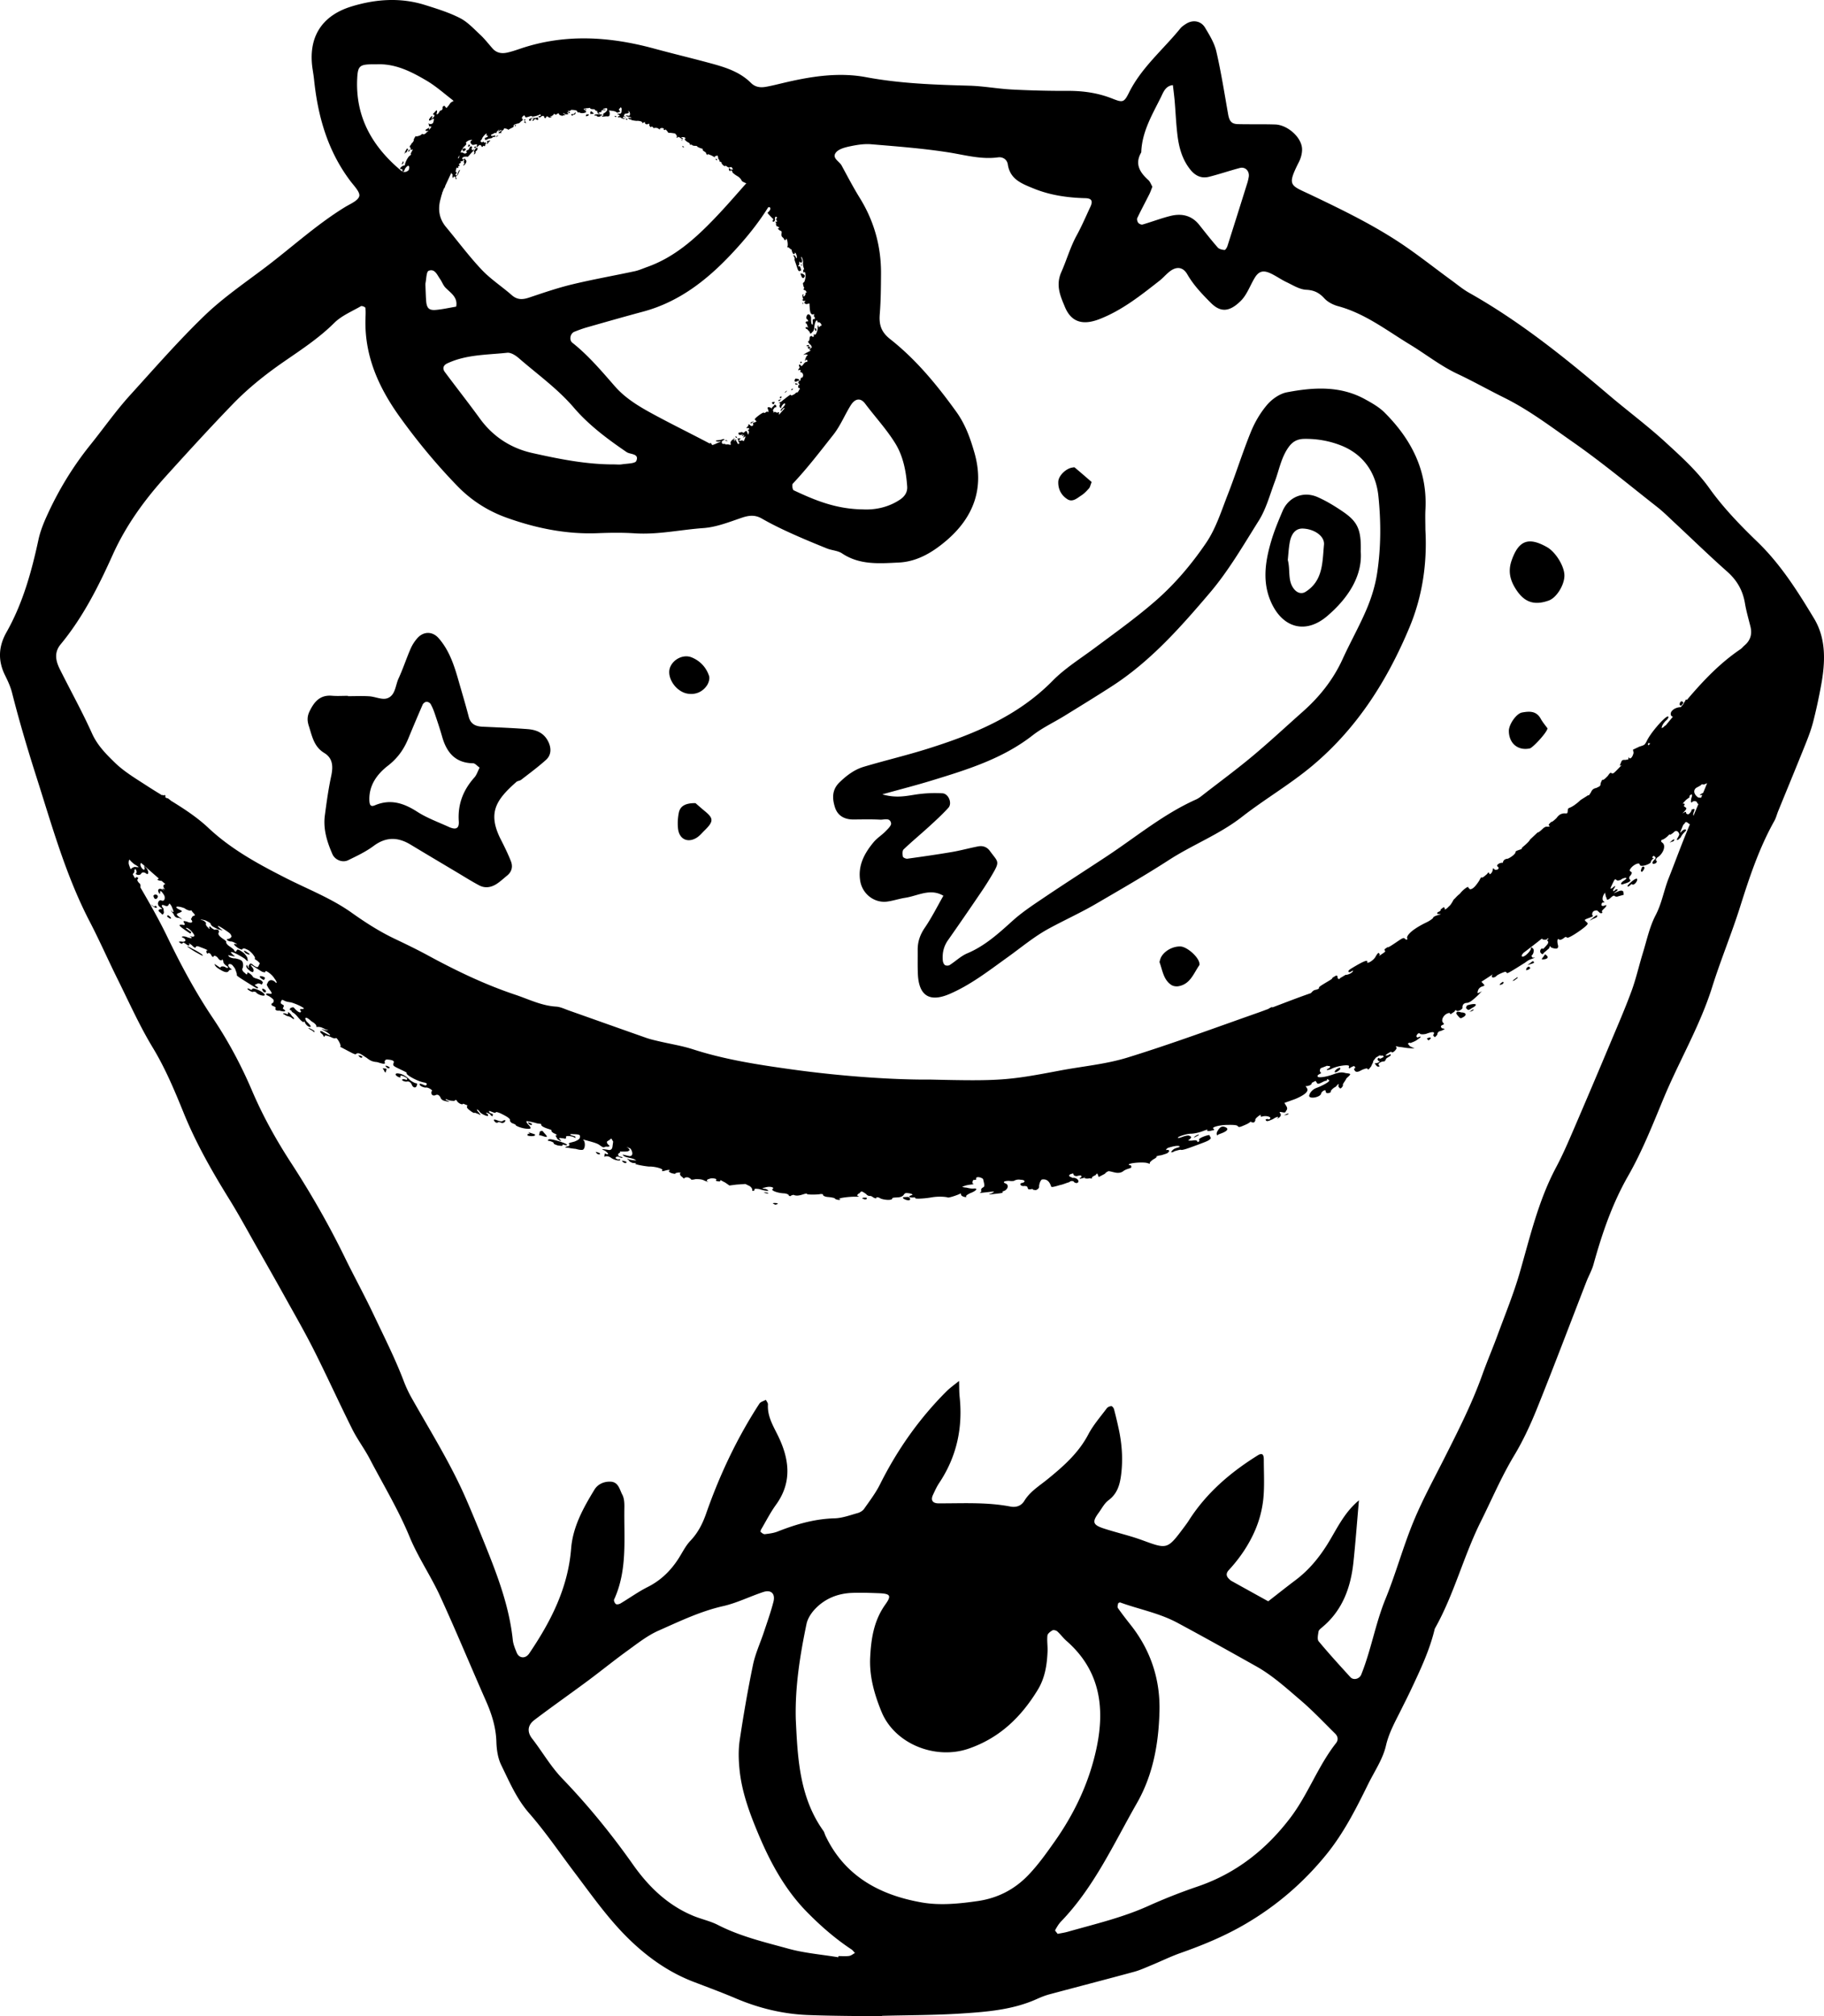 <svg xmlns="http://www.w3.org/2000/svg" xml:space="preserve" viewBox="0 0 372.259 411.494"><path d="M174.193 167.24c1.816-.01 3.635-.064 5.445.038.782.044 1.995-.493 2.222.72.089.477-.672 1.187-1.157 1.681-.757.771-1.715 1.36-2.399 2.182-1.902 2.287-3.267 4.815-2.737 7.948.446 2.635 2.873 4.516 5.468 4.188 1.251-.158 2.466-.586 3.715-.777 2.578-.395 5.1-2.014 7.785-.415-1.245 2.177-2.366 4.438-3.776 6.502-.976 1.428-1.484 2.871-1.468 4.556.016 1.634-.033 3.271.037 4.902.19 4.406 2.346 5.852 6.455 4.089 4.35-1.867 8.08-4.793 11.904-7.534 2.781-1.994 5.372-4.193 8.44-5.855 3.17-1.718 6.46-3.209 9.572-5.024 4.996-2.915 10.017-5.799 14.873-8.937 4.849-3.132 10.288-5.205 14.893-8.794 4.7-3.663 9.875-6.655 14.472-10.526 9.108-7.669 15.203-17.354 19.717-28.141 2.693-6.435 3.638-13.247 3.252-19.971 0-1.525-.059-2.799.01-4.066.433-7.962-2.882-14.366-8.342-19.814-1.125-1.123-2.594-1.952-4.008-2.727-5.083-2.788-10.531-2.432-15.925-1.404-1.476.281-3.039 1.387-4.041 2.559-1.381 1.617-2.511 3.558-3.316 5.536-1.706 4.191-3.048 8.529-4.698 12.745-1.316 3.363-2.424 6.936-4.42 9.876-2.938 4.325-6.336 8.364-10.342 11.856-3.968 3.457-8.232 6.499-12.439 9.632-2.907 2.165-6.052 4.119-8.57 6.679-7.124 7.241-16.1 10.904-25.483 13.856-4.304 1.354-8.707 2.391-13.033 3.679-1.936.576-3.532 1.786-4.99 3.209-1.546 1.51-1.462 3.285-.906 5.053.547 1.749 1.961 2.509 3.79 2.499m15.924-7.943c7.253-2.222 14.496-4.44 20.632-9.231 1.986-1.55 4.332-2.636 6.492-3.969 3.233-1.994 6.474-3.979 9.666-6.038 7.863-5.074 13.974-11.984 19.971-19.032 3.881-4.562 6.855-9.728 10.016-14.755 1.516-2.411 2.274-5.309 3.291-8.018.887-2.361 1.288-4.897 2.819-7.02.821-1.137 1.785-1.649 3.184-1.669 2.575-.038 5.07.396 7.436 1.319 4.685 1.828 7.201 5.631 7.693 10.351.542 5.201.536 10.507-.255 15.713-.376 2.476-1.131 4.954-2.105 7.266-1.473 3.497-3.361 6.817-4.937 10.274-1.915 4.202-4.702 7.703-8.13 10.742-3.389 3.004-6.703 6.098-10.174 9.004-3.191 2.671-6.545 5.147-9.836 7.698-.573.444-1.142.94-1.794 1.231-6.664 2.982-12.245 7.655-18.271 11.632-4.224 2.788-8.489 5.516-12.686 8.345-2.241 1.51-4.526 3.011-6.521 4.815-2.831 2.56-5.609 5.089-9.2 6.602-1.303.549-2.381 1.62-3.599 2.393-.239.151-.743.15-.964-.007-.245-.174-.4-.6-.428-.93-.13-1.487.162-2.862 1.048-4.124a721 721 0 0 0 6.78-9.839 61 61 0 0 0 2.579-4.124c1.251-2.209.758-2.123-.803-4.271-.593-.817-1.443-1.106-2.389-.925-1.782.341-3.536.835-5.323 1.14-3.032.517-6.078.953-9.125 1.373-.295.041-.874-.224-.914-.428-.094-.474-.135-1.201.145-1.468 1.701-1.625 3.52-3.127 5.257-4.716 1.335-1.221 2.674-2.449 3.887-3.786.823-.907.035-2.883-1.224-2.95a26.5 26.5 0 0 0-5.374.242c-2.077.318-4.11.786-6.887-.028 3.79-1.057 6.939-1.861 10.043-2.812m-53.37-23.075c.636-1.693 2.729-2.744 4.388-2.074 1.741.703 2.984 2.027 3.574 3.79.186.555-.084 1.438-.445 1.966-.868 1.273-2.19 1.8-3.454 1.703-2.637-.068-4.866-3.245-4.063-5.385m7.058 33.24c-.508.495-.968 1.07-1.552 1.451-1.855 1.209-3.654.372-3.879-1.845a11 11 0 0 1 .162-3.195c.27-1.355 1.321-1.994 3.407-1.97.425.365 1.171 1.027 1.939 1.662 1.735 1.432 1.809 2.057-.077 3.897m-77.646-15.81c1.818 1.103 1.843 2.817 1.429 4.75-.566 2.647-.94 5.341-1.291 8.028-.363 2.782.451 5.383 1.549 7.89.514 1.174 2.045 1.794 3.199 1.233 1.785-.869 3.619-1.73 5.198-2.909 2.536-1.893 4.963-1.84 7.55-.276 3.095 1.87 6.206 3.714 9.312 5.565 1.55.924 3.079 1.889 4.668 2.74 1.222.654 2.487.436 3.612-.3.75-.491 1.411-1.118 2.111-1.685.969-.785 1.206-1.838.779-2.923-.596-1.513-1.319-2.98-2.058-4.431-2.799-5.498-.914-8.144 3.162-11.755.257-.227.709-.226.986-.441 1.709-1.327 3.457-2.615 5.064-4.058 1.162-1.044 1.135-2.556.338-3.975-.907-1.615-2.405-2.178-4.069-2.307-3.07-.237-6.15-.349-9.227-.496-1.385-.067-2.415-.507-2.806-2.022-.63-2.441-1.364-4.855-2.055-7.281-.895-3.142-1.886-6.251-4.093-8.765-1.233-1.404-3.033-1.42-4.289-.053a8.2 8.2 0 0 0-1.44 2.238c-.864 1.988-1.534 4.062-2.442 6.028-.663 1.434-.634 3.498-2.337 4.066-1.052.351-2.419-.34-3.653-.417-1.443-.09-2.896-.021-4.345-.021v-.073c-1.087 0-2.181.076-3.261-.015-2.398-.202-3.583 1.167-4.543 3.112-.531 1.076-.536 1.957-.175 3.07.668 2.062 1.018 4.203 3.127 5.483m12.997 2.628c1.986-1.54 3.249-3.326 4.162-5.532a363 363 0 0 1 2.944-6.95c.117-.267.496-.556.774-.578.277-.022.706.208.846.453.355.622.627 1.302.858 1.983.523 1.543 1.045 3.089 1.488 4.656.913 3.225 2.665 5.4 6.328 5.456.409.006.81.526 1.33.887-.401.776-.612 1.502-1.067 2.011-2.287 2.559-3.422 5.464-3.188 8.942.101 1.497-.589 1.811-2.076 1.131-2.144-.98-4.404-1.792-6.369-3.056-2.768-1.781-5.475-2.692-8.683-1.333-.893.378-1.104-.102-1.123-1.171-.051-3.044 1.681-5.275 3.776-6.899m228.787-7.135c-.001-1.276 1.496-3.516 2.69-3.737 1.435-.265 2.901-.375 3.799 1.248.425.768 1.012 1.447 1.4 1.991-.134.89-3.029 3.966-3.615 4.091-2.425.515-4.272-1.038-4.274-3.593m1.611-28.631c-1.265-1.861-1.861-3.762-1.068-6.07 1.414-4.118 3.405-4.953 7.233-2.79 1.757.993 3.529 3.85 3.562 5.743.034 1.949-1.599 4.586-3.193 5.158-2.868 1.029-4.872.406-6.534-2.041m-38.665 5.196c4.195-3.586 7.186-8.104 6.827-13.149.118-4.486-.629-6.091-3.659-8.157-1.63-1.111-3.341-2.157-5.14-2.952-2.908-1.285-5.936-.03-7.157 2.84-.84 1.975-1.675 3.968-2.286 6.021-1.305 4.384-1.969 8.836.211 13.146 2.384 4.715 6.874 5.953 11.204 2.251m-7.674-14.971c.351-1.963 1.3-2.916 2.681-2.87 2.286.077 4.487 1.514 4.316 3.304-.334 3.503-.146 7.334-3.769 9.609-.789.495-1.689.236-2.317-.537-1.402-1.724-.734-3.844-1.301-5.965.109-1.031.169-2.301.39-3.541m-18.435 85.804c0 .092.071.315-.011.433-1.171 1.684-1.848 3.887-4.269 4.294-.462.078-1.069-.011-1.449-.264-1.612-1.075-1.782-2.955-2.383-4.586-.053-.143.046-.346.088-.518.372-1.514 2.337-2.807 4.169-2.746 1.288.042 3.629 2.057 3.855 3.387m125.444-70.333c-3.353-5.56-6.82-11.065-11.582-15.658-3.506-3.382-6.947-6.947-9.766-10.894-2.57-3.598-5.764-6.461-8.929-9.371-3.725-3.425-7.814-6.451-11.673-9.734-8.974-7.635-18.139-14.997-28.451-20.804-1.258-.708-2.382-1.656-3.555-2.51-3.795-2.761-7.463-5.718-11.404-8.25-5.488-3.527-11.36-6.377-17.256-9.187-4.298-2.048-5.013-1.787-2.505-6.756.459-.911.762-2.115.59-3.087-.405-2.287-3.123-4.475-5.416-4.552-2.541-.085-5.088-.011-7.63-.073-1.319-.032-1.752-.617-2.002-2.037-.753-4.278-1.427-8.576-2.404-12.804-.395-1.709-1.384-3.321-2.306-4.856-.831-1.383-2.46-1.639-3.801-.814-.456.281-.928.598-1.26 1.007-3.523 4.333-7.912 7.951-10.466 13.095-1.02 2.053-1.298 2.024-3.445 1.179-2.926-1.152-5.927-1.57-9.056-1.557a204 204 0 0 1-11.425-.281c-2.893-.15-5.769-.699-8.66-.778-7.062-.194-14.091-.433-21.081-1.739-5.416-1.013-10.854-.212-16.2 1.019-1.414.326-2.819.702-4.246.953-1.091.191-2.151.08-3.022-.79-2.418-2.415-5.584-3.3-8.746-4.15-3.673-.987-7.372-1.874-11.042-2.871-9.117-2.478-18.221-3.062-27.328.035-.858.292-1.722.585-2.605.783-1.113.25-2.172.114-2.993-.802-.842-.94-1.611-1.957-2.53-2.813-1.317-1.226-2.593-2.628-4.157-3.427-2.237-1.142-4.689-1.898-7.101-2.657-5.016-1.579-10.063-1.225-15.005.283-6.225 1.9-8.947 6.428-7.962 12.836.11.716.225 1.432.3 2.152.779 7.499 2.792 14.547 7.422 20.669.74.979 2.014 2.264 1.796 3.071-.253.938-1.842 1.566-2.914 2.225-5.869 3.608-10.927 8.284-16.401 12.412-4.174 3.148-8.533 6.136-12.277 9.748-5.317 5.13-10.19 10.726-15.165 16.203-2.91 3.203-5.395 6.764-8.104 10.131-3.666 4.556-6.634 9.471-9.01 14.772-.664 1.48-1.262 3.029-1.602 4.608-1.414 6.562-3.196 12.992-6.52 18.878-1.657 2.935-1.781 5.816-.285 8.827.563 1.133 1.105 2.31 1.414 3.529 1.465 5.779 3.154 11.474 4.97 17.164 3.197 10.019 5.995 20.135 10.877 29.527 2.005 3.858 3.755 7.848 5.689 11.744 2.334 4.702 4.481 9.525 7.193 14.002 2.561 4.229 4.453 8.763 6.277 13.258 2.538 6.258 5.83 12.016 9.356 17.707 1.996 3.222 3.796 6.567 5.671 9.865 1.877 3.302 3.756 6.603 5.599 9.924 2.021 3.642 4.106 7.254 5.978 10.972 2.687 5.335 5.153 10.78 7.823 16.124 1.046 2.095 2.486 3.991 3.572 6.068 2.76 5.279 5.848 10.374 8.136 15.92 1.717 4.161 4.32 7.949 6.205 12.052 3.247 7.068 6.217 14.264 9.358 21.382 1.184 2.684 2.055 5.392 2.143 8.374.047 1.601.298 3.336.989 4.751 1.661 3.4 3.121 6.881 5.707 9.838 3.325 3.801 6.177 8.017 9.23 12.055 3.713 4.911 7.229 9.968 11.759 14.225 3.716 3.492 7.809 6.302 12.575 8.128 2.862 1.096 5.741 2.158 8.56 3.357 4.733 2.012 9.652 3.216 14.778 3.412 5.035.192 10.077.191 15.117.275l-.003-.114c5.411-.142 10.832-.122 16.229-.473 5.216-.338 10.465-.754 15.35-2.95.826-.371 1.676-.717 2.547-.951 5.757-1.546 11.529-3.036 17.281-4.599 1.216-.33 2.379-.865 3.549-1.348 2.009-.829 3.967-1.797 6.013-2.517 4.594-1.619 9.048-3.468 13.277-5.952 6.328-3.716 11.74-8.381 16.371-14.058 3.585-4.395 6.102-9.381 8.577-14.411 1.279-2.6 3.005-5.106 3.642-7.86.636-2.747 1.958-5.027 3.149-7.443.635-1.288 1.294-2.565 1.905-3.864 1.921-4.081 3.871-8.152 4.916-12.576 3.922-6.932 5.832-14.722 9.381-21.846 2.251-4.519 4.213-9.163 6.834-13.519 1.856-3.083 3.376-6.404 4.722-9.75 3.431-8.531 6.677-17.136 10.007-25.707.458-1.178 1.107-2.297 1.443-3.505 1.738-6.262 3.798-12.345 7.061-18.055 2.856-4.998 4.991-10.393 7.201-15.73 3.179-7.678 7.465-14.864 9.971-22.856 1.73-5.517 3.966-10.875 5.705-16.39 1.895-6.01 3.875-11.959 6.971-17.482.352-.627.522-1.353.797-2.026 1.839-4.511 3.703-9.013 5.516-13.535.607-1.514 1.197-3.05 1.603-4.625.63-2.443 1.158-4.917 1.616-7.4.872-4.716 1.117-9.527-1.427-13.745m-24.455 39.303q.263-.65-.423-.31l-.141-.104c.141.104-.034.536-.351.866s-.457.225-.738.017c.035-.537-.281-.208-.737.016l.316-.328c.631-.657.49-.76.35-.864l-.422-.312c.315-.327.174-.431.033-.535-.455.223-.141-.104.488-.758.769-.55.77-.551.628-.654 0 0 .172-.43.314-.327.314-.327.283.206.11.636-.205.964-.065 1.068.251.74.457-.225.74-.019.881.084.045.262.151.372.312.38l-1.02 2.412c-.132-.23 0-.59.149-.959m-9.285-13.91.141.102c.06.044.151-.002.253-.082l-.43.484c-.152-.134-.183-.253.036-.504m11.116 10.192q-.007.002-.015.006c-.873.477-.879.481-.176.445l-.233.549c-.227 0-.55-.012-.642-.079-.71-.515-1.093-1.345-.363-1.93l.879-.479c.298-.341.44-.24.44-.24.142.102.548-.031.918-.257q-.389.998-.808 1.985M232.111 44.487c.778-1.631 1.639-3.223 2.45-4.839.24-.478.406-.992.628-1.544-.276-.468-.455-1.019-.827-1.356-1.742-1.582-2.825-3.291-1.445-5.653.13-4.135 2.187-7.609 3.96-11.149.51-1.019.94-2.433 2.498-2.573.121 1.07.267 2.138.359 3.211.199 2.341.29 4.695.575 7.026.31 2.529.974 4.951 2.629 7.014 1.016 1.266 2.262 1.846 3.811 1.456 2.103-.53 4.162-1.234 6.259-1.791 1.187-.315 2.085.677 1.83 1.92-.072.353-.14.71-.248 1.053a2337 2337 0 0 1-4.079 12.938c-.102.318-.411.827-.591.814-.484-.036-1.103-.174-1.397-.509-1.311-1.494-2.536-3.065-3.775-4.621-1.548-1.943-3.605-2.376-5.87-1.815-1.925.477-3.788 1.2-5.696 1.754-.25.072-.707-.137-.882-.361-.186-.24-.308-.726-.189-.975m-97.836 40.555c-3.179-1.699-6.381-3.455-8.782-6.203-2.735-3.129-5.404-6.297-8.68-8.894-.711-.563-.433-1.904.407-2.238.839-.334 1.69-.652 2.558-.9 3.821-1.088 7.641-2.181 11.477-3.212 7.229-1.943 12.875-6.317 17.896-11.631 2.827-2.993 5.448-6.158 7.636-9.667.214-.043.31-.014.31-.014.247.29.108.654-.407 1.089-.074.063.029.215.418.611.105.152.391.397.497.55.182.093.182.093.211.306-.154.119-.125.33-.125.33.211.303.647-.257.433-.567.077-.059.047-.274.123-.334.153-.12.261.036.369.192l-.154.119c-.077.059-.047.273-.047.273.107.155.215.309.137.367s-.155.116-.262-.038l-.078.058s.112.15.2.314c.079-.058.094.161 0 0-.078.058-.064.276.029.436l.014.217c.079-.057.158-.114.426.152.254.049.254.05.014.217l-.16.111.442.371a.54.54 0 0 1 .351.214c.014.215-.053.482-.041.694.019.209.096.377.259.492.164.115.246.283.327.451.082.167.165.117.332.017.001-.219.084-.27.167-.101.166.34.245 1.163.158 1.423-.087.262-.087.261-.002.214s.253.073.421.195c.255.289.326.251.326.251-.07-.176.086-.046.139.351.21.526.21.526.454.614.087-.044.174-.087.103-.264.087-.044.087-.044.245.089.142.355.285.712.181.973-.088.042-.088.042-.159-.135s-.142-.354-.387-.443c-.157-.132-.174.086-.017.219.07.175.212.527.124.568-.029.221.149.556.382 1.275.284.902.342 1.082.579 1.19l.361-.146c.032-.219-.199-.953-.378-.875-.09.039-.179.077-.236-.105l.09-.039c.089-.039.179-.077.154-.483.029-.222.036-.437.111-.26.166.136.3.287.425.02.091-.041.105-.26-.04-.622-.073-.181-.145-.361-.057-.403.081-.04.394.68.335 1.132-.031.226-.004.636.113 1.007s.176.557.027.408c-.09.037-.122.258-.063.442-.032.22.059.184.149.149.212-.294.358.489.263 1.143-.083.442-.188.884-.369.946-.184.064-.141.25-.052.622.044.186.089.372.226.529l-.093.029c-.141.245-.141.244.089.373.186-.058.369.289.369.289.138.16.09.375.045.188l-.186.055c.094.375-.292.88-.425.719-.092.026-.044-.185-.044-.185.093-.027.093-.027.048-.212l-.093.027c-.194.056-.125.233-.069.61.154.35.091.563-.034.401-.03-.187-.094.025.03.188 0 0 .125.163.313.114.283-.074.283-.074.125.164-.158.237-.158.236.061.378.125.165.409.096.504.072l.378-.094.062.983c.076.978.301 1.328.677 1.252l.287-.059c-.174.237-.138.63.053.593l.036.395-.287.054c-.096.018-.192.036-.156.428.018.196.036.392-.06.409.21.163.21.164.018.196-.174.227-.324-.341-.299-1.138a.84.84 0 0 0-.47-.896c-.4-.111-.698.919-.296 1.039.209.157.245.543-.061.402-.192.034-.192.034-.27.242.018.191.018.191.114.175 0 0 .209.159.245.544.228.354.228.355-.078.207-.288.045-.384.06-.27.236 0 0 .114.177.21.162s.324.341.535.508c.227.556.213.561.595.114.27-.236.347-.447.407-.855.023-.8.335-1.662.545-1.499.096-.018.114.182.132.381l.192-.034c.288-.052.726.488.553.723-.192.031-.288.047-.365.263-.096.015-.192.03-.21-.17s-.018-.2-.114-.184c0 0-.078.215-.059.414.078.599-.372 1.663-.581 1.488-.198-.173-.291.038-.194.025.004.198.009.396-.088.408l-.194.024c-.004-.197-.101-.185-.295-.161s-.286.231-.282.427-.083.597-.18.607c-.194.021-.194.02.009.39.198.175.3.362.397.353l.203.375.011.218-.001-.013s-.097.001-.188.091l-.193-.009c-.005-.089-.011-.177.086-.178l.097-.001c-.005-.094-.102-.09-.296-.085-.094.045-.144.023-.146-.017a.56.56 0 0 1 .137-.354l-.194.018c-.194.018-.387.036-.382.229l.194-.017c.097-.031.147.134.151.156.003.05-.041.11-.135.145l.102.081c.097.007.102.065.107.124-.008.056.086.072.086.072.095.015.102.016.107-.047l.092-.055c.09.007.116.081.092.147-.017.067-.017.067-.114.05-.192-.038-.047.187.137.246.181.068.201.011-.126.087-.253.16-.602.3-.855.461l-.507.321.539-.099.381.082c-.063.201-.063.201-.158.181 0 0-.221.382-.284.584-.188.604-.093.625.128.243l.191.041c.128.243.065.444-.126.403-.095-.021-.349.14-.506.321-.379.563-.632.724-.697.28l-.286-.062c-.063.201-.03.424.065.444.032.222.032.222-.126.403-.221.382-.221.382.128.243.191.041.286.062.223.263-.158.181-.063.201.128.243.381.082.574.769.162 1.11l-.191-.041-.125.403c.032.222.032.222-.063.201-.286-.062-.474.543-.284.584a.6.6 0 0 1 .115.186c.028.039.046.056.046.079.002.041-.055.064-.155.066-.11.04-.123.094-.114.432l.003.013c-.017.151-.069.207-.017.152.189-.056.195-.062.308.104.043.064.053.11.049.147l-.057.079a.3.3 0 0 1-.089.016c-.095.003-.115.011 0 .107-.117.16-.23.323-.35.482-.106-.06-.305-.012-.437.193-.152.147-.754.46-.828.397l-.148-.127c-.074-.064-.905.607-1.585 1.131-.152.147-.303.294-.528.377-.451.167-.451.167-.151.147.148.127.221.191.07.338-.078.211-.082.485.066.612.221.191.221.191.225-.083.155-.421.61-.862.758-.734q.222.191-.688 1.072c-.151.147-.229.357-.155.421-.151.147.074.064.303-.294.347-.336.428-.411.444-.186q-.53.611-1.072 1.216c-.085-.033-.104-.102-.056-.232q.117-.316-.221-.191c-.151.147-.299.02-.373-.044s-.373-.044-.373-.044c-.152.147-.152.147-.225.083.151-.147.151-.147.078-.21-.074-.064-.148-.127-.07-.338.229-.357.381-.504.381-.504.221.191.377-.23.155-.421-.148-.127-.221-.191-.299.02l-.454.441s-.078.21-.004.274l-.221-.191c-.594-.235-.82-.152-.602.313.144.401.14.675-.082.485-.074-.064-.299.02-.451.166s-.225.083-.299.02c-.148-.127-1.204.627-1.659 1.067-.303.294-.229.357-.082.485.295.254.295.254-.155.421-.451.167-.451.167-.303.294q.105.507-.455.441l-.295-.255c-.148-.127-.373-.044-.225.083.074.064-.078.211-.229.357-.151.147-.229.357-.004.274s.299-.02.373.044c-.004.274-.004.274-.303.294l.148.127c.148.127.144.401.066.612s-.229.357-.152.147c-.074-.064-.07-.338-.218-.465.004-.274-.221-.191-.373-.044-.303.294-.377.23-.451.167 0 0-.148-.127-.373-.044l-.524.103.07.338c.148.127.221.191.672.024.225-.083.451-.167.074.064l-.151.147c.074.064.148.127.299-.02.152-.147.225-.083.148.127-.229.357-.156.421.148.127.225-.083.225-.083.07.338-.233.631-.233.631-.455.441-.059-.077-.405-.014-.492.073-.236-.032-.355-.186-.203-.208.018.013.122-.078.161-.126.046-.055.068-.106.064-.144-.008-.076-.12-.103-.345-.02-.223.016-.236-.067-.279-.04-.025.01-.002.057.06.131.125.148.143.27.143.27-.043.046-.031.174.025.254l.171.238c.052.361-.344.359-.416.023a.75.75 0 0 0-.16-.275c-.166-.207-.338-.383-.346-.313.034.094-.018.104-.07.115l.056.189c-.058.011-.058.011-.083-.083-.05-.189-.073-.284-.028-.294.047-.01.093-.02.026-.208a.8.8 0 0 0-.098-.179c-.034.009-.009.103.018.198.029.094.007.199-.061.114.05-.087-.768.404-.606.873.042.19.063.285-.146.313-.021-.095-.461-.136-.67-.109s-.209.027-.23-.068c0 0-.23-.068-.44-.041-.419.054-.357-.639-.148-.666.188-.122.397-.149.376-.245-.021-.095-.23-.068-.44-.041-.114.115-.583.165-.941.212-.377.045-.377.045-.339.138s.04.093.444.143c.74-.09.731-.089.069.187l-.568.24-.074.05-.341.115c-.13.088-.214.097-.278.08l-.074-.039a.4.4 0 0 1-.078-.103l-.136-.262-.289.099c-3.499-1.849-7.049-3.594-10.535-5.456M93.546 32.285c-.065.087-.08.049-.077-.034l.261-.574-.011.052c.05.259-.091.608-.173.556m-3.661 8.419c.089-.333.171-.672.266-1.005q.004-.006.007-.012c.091-.094.084-.135.046-.161q.056-.191.121-.378a.6.6 0 0 0 .123-.3c.031-.072.056-.147.09-.217q.052-.11.103-.219c.048-.029.094-.09.143-.219.096-.085.091-.127.035-.162q.653-1.376 1.283-2.762c.037.041.063.1.064.207l.001.197c.087-.354.261-.267.179.276.005.387.185.463.181.272.083-.345.434-.178.445.199.094.228.095.227.178.08s-.006-.188-.094-.229c-.089-.041-.005-.19.078-.34s-.004-.192-.092-.235c-.172.109-.087-.042-.003-.194.254-.261.167-.304.081-.349-.081-.041-.186-.094-.074-.434.121-.537.22-.691.207-.493.085.047.17.094.351-.006-.17-.095-.156-.294.108-.345.18-.099.096-.149.013-.199-.084-.049-.073-.252.124-.342.191-.092.191-.091.216-.287-.165-.104-.164-.105.108-.144.082.052.271-.037.377-.18l.107-.143c.08.054.161.109.055.251s-.049.39.033.443c.081.053.081.053-.023.192l-.209.278c.083.051.27-.035.373-.172.413-.552.356-.804.118-.97-.081-.056-.13-.306-.13-.306-.219.281-.483.321-.538.067.033-.195.017-.211.417-.372.278-.025.552-.046.63.011.079.057.31-.212.655-.62.866-.905.746-.774.597-.901l-.125.13c-.125.13-.126.13-.224-.188-.075-.062-.022-.257.106-.389l-.221-.19c-.203.071-.204.072-.388.401a.8.8 0 0 1-.183.327c-.292.002-.639.439-.369.412.077.059.154.118-.042.199-.119.139-.316.221-.474.106-.213-.157-.582-.232-.745-.139l.307-.674c.046.051.111.106.212.181.278-.027.156.117.078.058-.201.085-.28.028-.201.086.078.058.157.115.357.031.321-.226.32-.225.365-.428-.076-.06-.229-.18-.429-.094s-.403.173-.279.027l.125-.146c.118-.151.387-.425.522-.562.134-.138.193-.338.118-.4-.284.019.255-.552.752-.627.432-.131.574.002.36.065-.361.191-.267.528-.049.717l.219.192s.274-.006.486-.062c.417-.119.486-.05.423.139-.125.378.021.507.215.198.4-.367.469-.3.679-.098.079.323.279.27.339.083.13-.12.13-.12.198-.052.135.135.266.02.269-.229.276-.477.145-.621-.134-.392l-.136-.14c-.136-.14-.136-.139-.277-.024-.142.114-.209.047-.347-.09-.067-.067-.141-.14.003-.256.143-.117.219-.304.295-.492s.445-.617.591-.737c.3-.228.303-.224.28.031q-.129.274.195.218c.065.073.13.146-.02.255 0 0-.141.117-.349.162-.208.046-.209.047-.151.376l.133.142.14-.116c.066.071.206-.044.206-.044.139-.117.344-.16.557-.191.421-.067.564-.173.501-.247s-.062-.075.208-.033c.207-.032.207-.032.351-.139.083-.182.025-.259-.539-.084-.483-.006-.462-.262.108-.441.292-.224.516-.238.635-.088.032-.253.127-.432.436-.635.251-.282.25-.281.059.078-.249.28-.248.28.059.078.307-.203.517-.226.517-.226.057.078.057.078-.095.18l-.457.302c-.094.178-.033.254.328.132.267.056.266.056.151-.1-.056-.075.182-.364.345-.451.158-.092.259-.265.204-.345.162-.095.961.109.857.283l.136-.081c.097-.057.255-.159.477-.26.449-.222.598-.298.5-.466.052-.244.056-.244.707-.469.36-.055.526-.107.763-.415.446-.283.572-.439.324-.548-.082-.176-.124-.264.003-.419.255-.312.427-.382.504-.204.154.353.156.358.85.142.522-.162.522-.163.556-.072.069.174 1.13-.056 1.62-.342.179-.042.179-.042.209.051s.058.186-.119.227c-.178.042-.356.083-.325.176.062.185.413.103.561-.032.12-.227.708-.168.557-.033.11.373.309.424.431.195.094-.328.307-.258.56-.005.204.065.203.065.538-.089l.157-.124-.36.06c-.024-.094-.024-.094.157-.124s.338-.155.498-.28c-.044-.189.139-.22.16-.125.225.159.586.097.547-.093 0 0 .184-.026.37-.042l.038.191s.02.096.222.173c.405.154.586.136.57.04l.367-.038c.199.077.186-.019-.234-.268-.22-.173-.033-.192.185-.019s.77.114.755.018c-.014-.096-.029-.192-.215-.172l-.015-.096c.186-.02.373-.039.387.057.202.088.202.089.174-.105-.014-.096-.014-.099-.203-.087-.187.02-.202-.076-.216-.172 0 0 .186-.029.377-.031 0 0 .19-.008.176-.104-.014-.097.177-.104.368-.112.776.065.976.153.997.346.011.097.209.185.209.185.188-.008.377-.017.386.08.197.077.763.104 1.129-.09.183-.094.179-.191-.226-.489q-.312-.296-.022-.292s.379-.091.767-.085c.382-.092.383-.092.388.005s.203.197.589.202c.387.011.387.023.39.117.003.098.198.209.39.223l.194.111q-.287-.02.005.292c.002.097.193.208.383.221 0 0 0-.097-.192-.208-.001-.097-.002-.097.381-.168.192.013.192-.084.192-.181-.195-.208.581-.349.773-.141l.001-.097c.001-.097.001-.097-.193-.11-.388-.027-.389-.124.002-.194.588-.157.587-.05.581.242-.004.195-.201.364-.396.549-.388.265-.577.35-.388.46-.001.097-.002.194-.192.279-.189.182-.19.182.188.11.188.014.567-.055.567-.055.188.024.376.048.568-.026s.219-.755.034-1.072c-.19-.122.003-.097.389-.049.386.049.774.097.962.218.375.242.373.241.58.071.393-.05.4-.134.214-.267-.181-.218-.176-.315.034-.484l.217-.262.174.328-.045.584c-.031.389-.23.452-.42.417-.583.024-.582.026-.206.169.368.249.351.446-.021.29l-.014.194-.014.194c.203-.17.391-.129.571 0 .359.262.93.266.762.038-.198.063-.197.063-.377-.068.017-.194.216-.257.396-.126l.189.034c.01-.097.01-.097-.18-.131-.189-.034-.18-.131-.162-.325q.314-.24.027-.291l.192.034s.393-.028.596-.09c.213-.159.214-.159.041-.387-.184-.132-.184-.132.194.035.174.228.297.841-.095.87l-.381-.068-.191-.034c-.01.097.171.228.36.262.57.102.571.101.749.232.19.033-.202.063-.58-.004-.179-.13-.189-.034-.011.097-.011.097.167.227.355.26.2-.063.377.067.188.033-.197.051.546.22 1.119.258.589-.061 1.325.21 1.104.358-.016.096-.017.096.187.043.426-.205.61-.143.39-.006-.017.096.148.246.331.3s.183.054.202-.042l.203-.042c.203-.042.368.108.184.054-.019.095-.058.287.105.435.143.244.142.244.163.149q.336-.205.548.159c-.021.095.182.053.388.011.391.006.57.075.726.233.336.221.335.221.18.063.024-.095.047-.189.252-.22.229-.125.774.067.543.191-.025.094-.025.094.156.158.181.063.206-.03.232-.124l.31.314.281.406a7 7 0 0 1 .59.017l.765.108.294.332c.116.258.084.35.054.442l-.031.092c.175.072.206-.02.237-.112s.207-.019.383.053c0 0 .32.237.496.309l.172.081c.033-.091.035-.094-.106-.264-.353-.145-.354-.146.065-.183.414-.024.724.241.484.338-.239.1.206.531.717.778.171.082.306.255.269.345s.134.172.17.082l.208-.008c.131.177.31.242.715.249.204.003.409.006.37.095-.04.089.827.461 1.036.466.166.092.167.092.125.18-.041.088.082.267.248.359.331.184.452.364.452.364-.043.087.071.276.228.377 0 0 .202.014.044-.087-.115-.189.768.146 1.249.451.319.203.32.203.207.016.047-.085.093-.171.301-.153.302-.153.305-.151.436.391-.048.085.064.27.064.27.152.112.153.112.206.392l.102.195c.099-.168.253-.056.304.222.203.388.656.717.761.553.052-.082.205.029.358.139s.306.221.566.17c.31-.127.309-.123.546.2.091.202.091.202.035.282-.345-.161-.454.001-.166.241.144.12.144.12.089.2s.519.557 1.011.837c.504.269.843.744.918.949-.058.073.534.399.936.526-2.071 2.334-4.11 4.698-6.264 6.953-4.024 4.213-8.303 8.111-13.94 10.118-.853.304-1.69.688-2.568.877-4.246.911-8.53 1.663-12.75 2.681-2.987.72-5.909 1.725-8.827 2.703-1.311.439-2.397.482-3.513-.496-2.024-1.774-4.328-3.267-6.162-5.211-2.589-2.743-4.849-5.796-7.268-8.701-1.395-1.683-1.687-3.567-1.14-5.624m4.558-10.589q.072-.152.144-.303c.027.093-.055.196-.144.303m-7.585 27.581c.165-.852.162-2.244.626-2.431 1.251-.506 1.729.836 2.324 1.669.409.573.64 1.299 1.122 1.787 1.088 1.102 2.54 1.951 2.172 3.858-1.377.231-2.747.547-4.134.669-1.415.125-1.875-.359-1.993-1.819-.072-.886-.088-1.777-.129-2.666.001-.357-.054-.724.012-1.067m4.411 16.472c3.879-1.832 8.123-1.731 12.249-2.178.75-.081 1.726.546 2.371 1.107 3.799 3.305 7.91 6.221 11.239 10.107 3.056 3.567 6.861 6.402 10.762 9.063.744.507 2.626.252 1.974 1.805-.231.55-1.914.525-2.945.691-.53.086-1.086.015-1.63.015-5.655.015-11.179-1.104-16.641-2.322-4.316-.962-7.997-3.302-10.687-7.004-2.338-3.218-4.801-6.346-7.177-9.537-.526-.706-.313-1.371.485-1.747m70.534 24.536c2.959-3.128 5.554-6.54 8.221-9.91 1.498-1.893 2.342-4.044 3.568-6.025 1.001-1.617 2.131-1.517 2.965-.405 2.046 2.728 4.401 5.257 6.176 8.146 1.601 2.605 2.2 5.697 2.414 8.778.079 1.141-.484 2.025-1.495 2.694-2.536 1.68-5.333 2.105-7.601 1.975-5.503-.074-9.818-1.901-14.069-3.9-.238-.111-.388-1.133-.179-1.353M72.904 15.962c.124-2.411.48-2.795 2.89-2.837.362-.006.725-.001 1.088-.001 3.808-.169 7.052 1.495 10.174 3.331 1.861 1.094 3.505 2.561 5.224 3.888.115.089.209.182.293.277-.545.257-.599.293-.97.869l-.476.561-.22-.193c-.108-.426-.629-.216-.591.143.041.361-.146.517-.47.577 0 0-.177.179-.276.418-.273.416-.604.477-.406-.002.124-.541-.027-.665-.487-.058-.356.364-.356.364-.199.481.336-.057.207.461-.281.728-.166.19-.246.134-.079-.057.256-.437.101-.554-.238-.17-.506.579-.426.932.23.473.491-.266.487-.263.397.282-.088.544-.326.67-.815.641l-.244-.163.081.352c0 .297.166.402.408.27.082.054.081.055.003.294-.163.182-.313.378-.313.378-.081-.051-.166-.106-.012-.299.162-.185-.087-.059-.317.09-.552.241-.622.492-.137.497.399-.042.399-.043-.067.247-.299.392-.617.491-.788.394-.085-.049-.17-.097-.321.103-.156.188-1.171.516-1.121.257l-.143.215c-.286.43-.339.688-.251.73l-.281.428c-.23.172-.35.404-.263.441-.089-.04-.218.184-.345.408 0 0 .179.078.232.376-.036.26.145.335.145.335.125-.22.125-.22.215-.181 0 0 .09.039-.034.257s-.371.656-.279.691c.093.038-.038.248-.324.409-.403.384-.949 1.531-.867 1.814 0 0-.189.204-.376.149-.656.337-.846.822-.374.682.094.025.283.077.191.311.003.26.287.331.469-.132-.007-.264.744-1.07.84-.778.125.04.117.432.002.807-.422.446-1.018.588-1.623.079-5.845-4.907-9.298-10.944-8.894-18.812M18.788 149.695c-2.005-4.457-4.391-8.742-6.573-13.122-.843-1.692-1.218-3.41.167-5.086 4.539-5.491 7.717-11.812 10.608-18.234 2.717-6.037 6.512-11.25 10.893-16.095 4.487-4.962 9.001-9.906 13.652-14.713 3.139-3.244 6.658-6.05 10.403-8.636 3.54-2.446 7.172-4.819 10.278-7.907 1.485-1.477 3.59-2.34 5.45-3.419.188-.109.88.173.901.333.096.708.048 1.438.025 2.159-.243 7.611 2.676 14.095 7.015 20.131 3.596 5.002 7.499 9.719 11.797 14.14 2.858 2.94 6.262 5.067 9.975 6.399 5.961 2.139 12.168 3.419 18.598 3.165 2.518-.1 5.052-.136 7.564.028 4.725.308 9.337-.737 14.005-1.068 2.641-.187 5.251-1.226 7.802-2.095 1.473-.502 2.718-.661 4.131.15 1.88 1.079 3.838 2.035 5.813 2.933 2.464 1.121 4.968 2.157 7.479 3.17 1 .403 2.213.425 3.074 1.001 3.607 2.412 7.591 2.065 11.588 1.873 3.842-.184 7.022-2.185 9.701-4.469 5.491-4.681 7.851-10.641 5.724-17.997-.864-2.988-1.843-5.744-3.71-8.336-3.938-5.466-8.186-10.627-13.47-14.791-1.877-1.479-2.299-2.977-2.126-5.124.218-2.711.237-5.442.256-8.166.04-5.576-1.381-10.746-4.327-15.511-1.332-2.154-2.507-4.407-3.717-6.634-.472-.869-2.042-1.516-1.165-2.64.576-.738 1.86-1.059 2.889-1.276 1.409-.297 2.895-.536 4.315-.418 5.24.438 10.498.837 15.688 1.642 3.397.527 6.703 1.505 10.202 1.029.988-.134 1.848.45 1.996 1.451.452 3.05 2.884 3.93 5.213 4.886 3.394 1.394 6.969 1.904 10.624 1.996 1.27.032 1.557.577 1.025 1.723-.915 1.971-1.774 3.975-2.815 5.878-1.312 2.399-2.04 5.03-3.13 7.479-1.221 2.743-.144 4.993.729 7.107 1.311 3.177 3.726 3.774 7.008 2.509 4.623-1.783 8.442-4.83 12.283-7.838.712-.557 1.307-1.262 2.01-1.832 1.398-1.134 2.772-1.065 3.679.507 1.291 2.237 3.028 4.047 4.814 5.834 1.986 1.988 3.806 1.872 6.117-.425 1.241-1.233 1.869-3.077 2.796-4.632.814-1.365 1.697-1.681 3.209-.995 1.146.52 2.182 1.28 3.321 1.82 1.302.617 2.644 1.486 4.003 1.554 1.622.081 2.657.605 3.714 1.757.698.76 1.794 1.319 2.812 1.595 5.5 1.491 9.923 4.957 14.665 7.834 3.237 1.964 6.254 4.364 9.654 5.962 3.24 1.523 6.338 3.279 9.53 4.857 5.062 2.502 9.518 5.898 14.085 9.089 5.91 4.13 11.472 8.76 17.152 13.214 1.271.997 2.423 2.148 3.608 3.252 3.566 3.322 7.059 6.726 10.706 9.955 2.001 1.771 3.185 3.839 3.623 6.445.269 1.602.724 3.174 1.121 4.753.394 1.565.003 2.861-1.238 3.902-.278.233-.5.541-.797.741-4.237 2.866-7.663 6.506-10.908 10.322-.242-.115-.278-.017-.365.243a2.4 2.4 0 0 0-.384.642l-.52.625c-.497-.026-1.328.236-1.677.636-.529.411-.508 1.203.062 1.309q-.729.886-1.461 1.768c-.112.036-.27.154-.466.379-.429.228-.429.228-.284-.201s.431-.757.718-1.086c.716-.557.717-1.085.287-.857-.859.456-3.43 3.404-4.154 5.025-.428.763-.439.755-1.462 1.071l-1.323.626.12.626c-.182.94-.785 1.568-1.042.835l-.022.523-.58.103c-.719-.003-.718-.004-1.041.834-.162.419-.162.419.278.211l-.602.627c-.902.94-1.203 1.254-1.479 1.04-.138-.107-.276-.214-.739.519-.3.313-.901.939-1.038.832s-.3.313-.464.734c-.027.529-.028.53-.901.94-.573.097-.872.409-1.037.831-.465.735-.465.736-.601.627 0 0-.178.136-.469.313l-1.051.663c-.943.889-1.707 1.37-2.155 1.555s-.448.184-.494.704c-.047.521-.047.521-.762.48-.581.071-1.027.254-1.521.959-.314.296-.941.888-1.073.775-.314.296-.627.592-.495.706.264.228.263.228-.314.296-.132-.114-.576.068-.89.364-.313.296-.94.888-1.071.773l-1.566 1.48c-.088.211-.376.527-.65.78-.27.258-.516.466-.516.466-.328.278-.655.556-.526.674l-.457.16c-.456.16-.912.32-.783.438-.071.515-1.182 1.232-1.636 1.391q-.872.059-.982.835c-.707-.081-1.36.474-1.108.715s.378.361.051.64c0 0-.454.158-.579.038-.377-.362-.377-.362-.453.158s-.732 1.078-.654.557c-.125-.121-.25-.242-.452.157-.654.557-.981.835-1.105.713s-.327.278-.53.679c-.722 1.096-1.287 1.735-1.877 1.741l-.369-.373c.216-.382-.925.267-1.701 1.293-.68.517-.899.902-1.24 1.161l-.22.385c-.22.385-.441.771-.782 1.031-.563.646-1.024.78-.802.393l-.239-.254-.681.519c.119.127.119.127-.222.387-.459.132-.682.52-.104.515s.578-.005-.341.26c-.459.132-.8.392-.8.392.118.128-.565.649-1.364 1.04-1.014.479-2.042 1.073-2.8 1.651-.753.587-1.229 1.17-1.177 1.554.229.264-.127.504-.469.108-.228-.264-.582-.025-1.644.693s-1.77 1.198-1.882 1.064l-.354.24s-.354.24-.243.374c.222.268.222.268-.487.748s-.709.48-.465.106l-.221-.269c-.11-.134-.354.24-.598.615-.379.885-1.909 1.713-1.771 1.201.144-.498-.686-.181-2.519.898-1.097.652-1.463.87-1.251 1.147.106.139.473-.08.473-.08l.367-.218c.214.276-.889.932-1.467.873l-1.1.655c-.262.358-.367.219-.576-.061.157-.497-.313-.419-.313-.419l-.73.435c.104.14-.262.358-.993.794-1.097.654-1.828 1.091-1.727 1.232s-.265.36-.732.437c-.346.059-.58.278-.908.66-2.641.911-5.248 1.934-7.866 2.923-.074-.11-.106-.101-.449.077l-.376.195.117-.012c-.703.262-1.404.529-2.111.777-8.887 3.127-17.731 6.402-26.727 9.185-4.467 1.382-9.232 1.792-13.857 2.671-10.582 2.011-12.287 2.163-26.35 1.835-7.029.067-17.725-.599-28.324-2.073-6.788-.944-13.613-1.981-20.198-4.108-2.232-.721-4.579-1.08-6.87-1.621-.882-.208-1.773-.403-2.626-.702-5.282-1.853-10.553-3.737-15.832-5.6-.854-.301-1.715-.737-2.591-.789-2.974-.176-5.581-1.502-8.324-2.42-6.201-2.074-12.06-4.888-17.792-8.003-2.221-1.207-4.502-2.311-6.786-3.397-3.117-1.482-6.007-3.336-8.806-5.328-4.153-2.956-8.906-4.778-13.402-7.063-5.668-2.88-11.183-5.868-15.864-10.267-2.313-2.173-4.955-3.892-7.644-5.546-.031-.027-.055-.051-.09-.08-.305-.256-.602-.498-.721-.416l-.32-.196-.039-.07c.194-.29-.134-.565-.328-.276-.237-.199-.346-.174-.27-.045q-.44-.27-.879-.54l.001-.002-.001.002a103 103 0 0 1-2.216-1.395c-2.268-1.477-4.654-2.885-6.574-4.75-1.773-1.722-3.56-3.513-4.652-5.941m7.613 25.763.058-.011c.2.28.485.533.917.897 1.155.69 1.157.69.167.574-.255.007-.631.212-.887.483q-.185-.487-.353-.977c-.099-.294-.012-.94.098-.966m146.897 223.706c-.712.099-1.448.027-2.174.027l-.042.241c-3.393-.558-6.864-.833-10.161-1.741-4.877-1.343-9.836-2.506-14.402-4.848-1.59-.815-3.402-1.183-5.063-1.875-5.192-2.162-9.081-5.921-12.258-10.429-4.38-6.215-9.172-12.102-14.43-17.565-2.415-2.509-4.077-5.475-6.168-8.166-1.082-1.392-.907-2.755.458-3.792 3.573-2.712 7.251-5.286 10.854-7.96 2.743-2.036 5.395-4.197 8.163-6.198 2.036-1.471 4.059-3.08 6.329-4.083 4.292-1.898 8.53-3.95 13.184-5.002 2.803-.633 5.44-1.971 8.189-2.876 1.594-.525 2.499.333 2.074 1.995-.535 2.089-1.268 4.128-1.947 6.179-.739 2.228-1.751 4.394-2.224 6.674-1.059 5.106-1.947 10.252-2.716 15.41-.29 1.945-.231 3.984-.037 5.95.467 4.729 2.159 9.188 3.975 13.482 2.394 5.66 5.365 11.099 9.752 15.576 2.793 2.85 5.785 5.466 9.122 7.672.276.183.475.483.71.729-.396.211-.773.542-1.188.6m36.61-16.542c-2.942 3.083-6.428 4.769-10.367 5.342-3.737.544-7.695.934-11.365.296-8.523-1.481-15.755-5.306-19.704-13.627-.155-.327-.227-.707-.432-.995-4.9-6.871-5.255-14.857-5.633-22.83-.162-6.576.864-13.016 2.194-19.405.239-1.147 1.028-2.316 1.87-3.173 1.97-2.004 4.491-3.019 7.299-3.148 1.806-.083 3.623-.01 5.432.052 2.512.087 2.817.445 1.483 2.311-2.339 3.271-2.904 6.956-3.093 10.799-.192 3.898.876 7.579 2.311 11.084 2.687 6.568 10.976 9.868 17.752 7.544 6.34-2.174 10.753-6.452 14.148-12.031 1.471-2.418 1.873-5.073 1.989-7.809.046-1.082-.143-2.18-.026-3.249.043-.397.603-.822 1.025-1.061.227-.128.759.003.985.206.67.602 1.205 1.355 1.882 1.947 6.794 5.944 7.896 13.489 6.141 21.822-1.478 7.014-4.495 13.372-8.606 19.188-1.639 2.32-3.273 4.629-5.285 6.737m62.759-26.887c-3.708 4.717-5.711 10.489-9.323 15.238-4.909 6.454-11.056 11.331-18.85 13.998a115 115 0 0 0-10.109 3.979c-5.299 2.394-10.923 3.705-16.47 5.281-.688.195-1.403.294-2.063.429-.222-.322-.565-.652-.505-.76.347-.625.717-1.266 1.209-1.777 6.766-7.02 10.721-15.829 15.472-24.139 3.334-5.832 4.437-12.221 4.609-18.741.171-6.477-1.782-12.447-5.865-17.611-.897-1.134-1.784-2.278-2.615-3.46-.146-.207-.027-.633.044-.94.023-.099.321-.24.434-.199 3.881 1.413 7.926 2.134 11.693 4.158 5.4 2.902 10.759 5.895 16.099 8.895 3.276 1.84 6.148 4.453 9.031 6.918 2.474 2.115 4.717 4.5 7.036 6.792.562.556.696 1.274.173 1.939m67.887-176.5c-.978 2.475-1.387 5.11-2.658 7.538-1.243 2.374-1.804 5.111-2.606 7.708-.797 2.579-1.38 5.231-2.309 7.759-1.31 3.565-2.828 7.055-4.3 10.559a2013 2013 0 0 1-7.44 17.52c-1.146 2.657-2.282 5.332-3.643 7.881-3.62 6.781-5.321 14.192-7.427 21.49-1.252 4.338-2.978 8.542-4.539 12.789-.997 2.714-2.141 5.374-3.114 8.096-2.079 5.812-4.859 11.297-7.629 16.794-2.196 4.359-4.556 8.657-6.414 13.158-2.134 5.17-3.599 10.614-5.715 15.792-2.056 5.032-2.925 10.412-4.948 15.433-.363.9-1.584 1.208-2.216.514-2.192-2.408-4.395-4.811-6.472-7.316-.335-.404-.126-1.33-.024-1.993.046-.302.41-.591.686-.818 4.199-3.466 5.891-8.156 6.439-13.36.433-4.108.738-8.23 1.122-12.598-3.114 2.588-4.573 6-6.477 9.031-1.778 2.829-3.82 5.265-6.463 7.255-1.879 1.415-3.718 2.881-5.575 4.324q-3.779-2.088-7.551-4.184c-.155-.086-.277-.231-.411-.352-.647-.587-.688-1.183-.079-1.842 2.23-2.411 4.071-5.12 5.361-8.112a22 22 0 0 0 1.66-6.245c.291-2.694.117-5.439.117-8.162 0-1.177-.373-1.425-1.26-.872-5.582 3.481-10.484 7.681-14.054 13.292-.292.459-.619.897-.945 1.334-3.444 4.61-3.422 4.546-8.599 2.652-2.539-.929-5.198-1.521-7.772-2.361-2.285-.746-2.446-1.335-1.068-3.217.64-.876 1.163-1.93 2-2.55 1.795-1.329 2.316-3.156 2.575-5.183.418-3.274.161-6.508-.56-9.714a90 90 0 0 0-.887-3.687c-.068-.254-.366-.634-.546-.627-.322.012-.744.192-.932.444-1.299 1.746-2.766 3.415-3.768 5.324-2.001 3.813-5.106 6.536-8.346 9.169-1.675 1.362-3.55 2.483-4.721 4.408-.62 1.019-1.672 1.372-2.844 1.146-4.856-.934-9.762-.636-14.657-.651-1.231-.004-1.635-.661-1.137-1.724.384-.819.754-1.659 1.254-2.408 3.571-5.349 4.862-11.225 4.192-17.584-.114-1.081-.083-2.177-.119-3.265-.882.725-1.833 1.382-2.635 2.187-5.538 5.558-9.99 11.887-13.496 18.909-.882 1.766-2.103 3.37-3.242 4.996-.28.4-.813.729-1.293.863-1.569.436-3.161 1.04-4.757 1.083-4.073.11-7.859 1.216-11.594 2.691-.823.325-1.745.435-2.634.541-.266.032-.596-.257-.848-.459-.063-.051.019-.361.107-.51.995-1.688 1.885-3.453 3.03-5.034 3.442-4.752 2.66-9.592.274-14.358-.99-1.976-2.051-3.818-1.918-6.113.018-.305-.273-.627-.42-.941-.451.256-1.078.398-1.329.785-4.56 7.015-8.104 14.538-10.863 22.419-.736 2.102-1.677 3.943-3.222 5.567-.979 1.029-1.621 2.38-2.4 3.596-1.597 2.493-3.614 4.48-6.309 5.832-1.925.966-3.69 2.248-5.548 3.354-.261.156-.742.259-.939.124-.235-.162-.471-.699-.37-.918 2.77-6.025 1.985-12.443 2.097-18.757.016-.889-.021-1.898-.421-2.645-.556-1.038-.771-2.586-2.388-2.657-1.356-.06-2.616.515-3.291 1.621-2.274 3.727-4.414 7.575-4.765 12.036-.634 8.047-4.148 14.901-8.56 21.41-.758 1.119-2.068 1.008-2.546-.173-.336-.831-.706-1.696-.798-2.573-.706-6.755-3.069-13.023-5.575-19.249-1.28-3.18-2.577-6.356-3.943-9.5-3.112-7.164-7.25-13.779-11.077-20.562a25 25 0 0 1-1.606-3.384c-1.787-4.717-4.064-9.197-6.219-13.747-1.858-3.922-3.943-7.71-5.843-11.599-3.266-6.687-6.941-13.111-10.999-19.353-3.046-4.685-5.761-9.574-7.978-14.767-2.197-5.146-4.831-10.091-7.997-14.8-3.512-5.223-6.518-10.835-9.257-16.512-1.239-2.567-2.596-5.051-3.999-7.509a.4.4 0 0 0-.045-.079 259 259 0 0 0-1.474-2.55c.05-.268.029-.558-.071-.721-.357-.281-.623-.71-.53-.858l.185-.296c-.289-.33-.504-.213-.646.071l-.216-.367a8 8 0 0 1-.279-.523c.114-.1.222-.262.349-.464-.077-.721.372-.589.279-.442.262.427.17.574.077.722l-.093.147c.356.28.897.264 1.082-.031.278-.443.724-.312 1.079-.034.355.279.629-.167.107-1.018-.614-.703-.614-.703-.446-.13.076.721-.632.164-.8-.409-.1-.162-.065-.412.034-.644.265.204.521.422.766.643q1.43 1.289 2.884 2.542l-.055.09c-.565.152.099.375.628.403q.38.323.762.643c-.499.177-.537.561-.072 1.092-.444-.129-.8-.408-.18.3l-.355-.279c-.8-.408-1.162.189-.54.899l.09-.15c-.086-.729.269-.45.801.409.266.429.177 1.462-.626 1.052-.446-.13-.984.77-.266 1.334.355.286.727.551.27.432-.622.166-.725.333.016.871.281.421.369.271.545-.031.088-.151-.105-.721-.017-.871-.643-.695-.461-.999.352-.601.455.119.543-.032.631-.182l.176-.301s.366.268.557.837c.458.963.303 1.266-.222.508.009.141.113.352.519.784q.29.857 1.102.807c.821.386.821.386.087-.152s-.647-.689-.02-.874c.713-.337.713-.337-.105-.721-1.185-.653-.102-.719 1.165-.221.729.534 1.266.497 1.266.497.086-.152.086-.152.364.266.642.685.643.685.021.875l-.342.609c.646.688.026.878-.794.493-.452-.116-.906-.234-.624.187q.424.632-.257.456c-.994-.084-1.08.069 1.587 1.806l.169-.306-.736-.539-.368-.27c.171-.304 1.273.502 1.757 1.501-.084.153-.168.307-.622.19l-.454-.117c.823.387.656.695-.623.188-.91-.236-1.08.068-.625.187.825.389.489 1.002-.424.764-.541.033-.542.033-.169.306.372.273.457.119.541-.034s.456.119.827.391c.372.272.455.118.539-.035-.287-.425.084-.153.455.118.656.699.747.536.828.385.083-.153.166-.306 1.007.057 1.302.467 1.68.724 1.22.62-.082.154-.164.308.134.72.163-.308.623-.205.84.362.298.413.38.258.46.103.081-.154.541-.052.839.361.298.412.299.413.758.515.16-.31.16-.31.379.258-.08.155.22.569.599.826l.379.258c-.079.156-.158.312-.538.054s-.919-.205-.999-.05-.08.155-.46-.103l-.761-.518c-.08.155.22.569.602.828 1.525 1.037 2.063.983 2.299.515.079-.156.616-.21.616-.21-.759-.516-.979-1.085-.442-1.139.458.101.457.101 1.057.928.222.57.445 1.141.367 1.297-.083.163.699.648 1.866 1.384 2.724 1.714 2.334 1.468 2.484 1.153l-.389-.244c-.389-.245-.388-.244.226-.472.075-.157.538-.071.925.172l.225-.473c-.312-.401-.311-.4-1.16-.729-.463-.086-.85-.33-.85-.33-.235-.557-1.394-1.286-1.161-.73-.077.156-.154.313-.464-.087-.387-.244-.697-.643-.542-.955.23-.465.169-1.35-.207-1.604-.376-.255-.831-.355-1.286-.455-.535.056-1.369-.302-1.289-.457-.377-.256.08-.155.536-.055s.911.2.535-.055-.672-.666-.672-.666c.161-.31 2.116.809 2.865 1.318.672.666.677.658.531-.058.078-.157-.513-.977-.887-1.231-.748-.508-1.122-.762-1.281-.451s-.239.466-.534.056c.08-.155-.67-.665-1.044-.919-.375-.255-.669-.664-.588-.818.081-.155-.293-.409-.667-.663q-1.123-.763-.876-1.224c.246-.461-.126-.714-.665-.661-.083.153-.456-.101-.83-.355-.291-.406-.371-.257-.456-.103.289.41-.168.308-.084.154-.365-.267-.645-.687-.561-.84.168-.307-.559-.839-1.093-.8.085-.153.534-.039.982.074q1.218.569 1.091.798c.283.415.289.409 1.489 1.018.911.2 1.282.452.537-.054-1.035-.913-.579-.812.909.198 1.116.758 1.115.758 1.326 1.32-.081.154-.243.464-.778.519-.536.055.212.563.747.508.454.099.827.352 1.2.606l-.453-.098c-.454-.099-.161.31.587.818.374.254.827.352.827.352.079-.156.159-.311.611-.214.825.35.823.352 1.492 1.011.304.396.609.792.532.948s-.077.156.305.397c.383.24.689.638.689.638l-.306.627c-.153.313-.537.072-.921-.17-.692-.639-.769-.483-1.078.141.231.555-.154.312-.077.156-.308-.398-.231-.554-.308-.398s-.155.312.154.711c.695.642.695.642 1.158.728.077-.157.229-.47-.079-.868-.308-.399-.616-.796-.231-.555l.385.242 1.538.967c.385.242.844.326.92.169-.232-.555 1.3.408 1.845 1.364.62.799.473 1.116.162.716-.695-.641-1.303-.41-1.527.064l-.224.474s.238.559.552.961c.627.803.555.963.093.877-.924-.171-1.073.145-.221.476 1.167.733 1.094.892.876 1.369-.609.232-.291.636.172.723.391.245.391.245.318.405-.147.322.249.562.794.472 1.342.376 1.481.057.684-.405l.142-.318c.142-.318.142-.318-.256-.548-.399-.23-.326-.39-.181-.709.073-.161.141-.313.538-.085.397.23.865.3 1.332.37s1.725.597 2.12.826c.791.458.792.458.257.549q-.7-.104-.208.48c-.069.16-.139.32-.536.09 0 0-.398-.23-.725-.619s-.326-.389-.935-.141l-.141.319.398.23c-.07.16.328.39.328.39.398.23.727.621 1.057 1.012.66.782 1.06 1.013 1.128.853.068-.161.068-.161.331.392.331.392.331.392.731.623.467.07.533-.092-.526-1.105-.591-.943-.056-1.033 1-.022q1.193.69.992 1.174c.532-.093.997-.025 1.792.434.877.27.878.27-.066.162-.862-.298-.863-.297-.066.162.814.43 1.156.807 1.156.807-.065.162-.065.162-.472-.054 0 0-.823-.419-1.215-.659-.464-.07-.535.097.203.712.278.539.278.539.408.216.065-.161.946.109 1.354.324s.88.269.944.107c.405.214 1.25 1.837.779 1.784l1.636.864c1.227.648 1.635.864 1.758.536.531-.112.53-.112 2.101.913.758.591 1.188.771 2.134.848 1.307.434 1.779.468 1.479-.06.115-.329.173-.494.644-.46q1.413.1 1.242.594c-.226.66-.226.661 1.435 1.455 1.245.595 1.245.595 1.191.761-.108.327 2.322 1.716 3.715 1.893.424.182.424.182.373.348-.051.167-.102.333-.527.151s-.849-.365-.901-.198c-.104.332.748.698 1.224.714.527-.151 1.7.729 1.225.714-.201.668.177 1.019.702.867.575-.319.949.03 1.23.716.378.351.379.351 1.28.548l.474.014-.852-.365c.048-.168.048-.168.474.014s.899.197 1.372.21c.094-.337.519-.155.472.013.331.519 1.183.884 1.275.546 0 0 .426.181.861.339l-.09.336s-.045.168.344.501c.78.666 1.215.832 1.259.663l.869.329c.392.334.433.164-.304-.671-.346-.502.087-.338.433.164.347.502 1.65.996 1.692.826.042-.169.084-.339-.349-.503l.042-.169c.433.164.865.328.824.497.392.334.392.334.474-.006.041-.17.041-.17-.391-.333-.432-.164-.39-.333-.348-.503l.864.327s.432.164.473-.006.472-.007.904.156c1.684.822 2.077 1.156 1.999 1.497-.039.17.355.505.355.505.43.171.872.312.834.481.403.315 1.728.751 2.68.699.476-.026.51-.197-.26-.997q-.548-.727.109-.511s.912.117 1.786.404c.91.116.909.116.875.287s.369.486 1.245.773.876.287.843.459.373.487.812.631l.407.316q-.66-.216-.095.516c-.032.172.377.488.818.633 0 0 .031-.172-.378-.489.031-.172.032-.172.941-.057.439.144.47-.029.5-.201-.383-.467 1.453-.313 1.84.153l.029-.172c.029-.172.029-.172-.415-.295-.889-.247-.858-.418.059-.343 1.388.026 1.358.197 1.274.713-.057.344-.558.565-1.062.784-.979.268-1.458.314-1.039.61-.029.172-.058.344-.537.39-.508.218-.508.218.42.297.449.125 1.376.202 1.376.202.449.125.898.249 1.374.201s.663-1.255.302-1.895c-.417-.295.028-.172.916.074.889.246 1.777.492 2.196.788.839.592.841.592 1.334.369.913.073.936-.101.516-.397-.395-.469-.37-.642.121-.866l.514-.398.37.642-.141 1.04c-.093.694-.562.744-1.007.621-1.361-.196-1.362-.197-.494.223.844.593.799.94-.072.52l-.048.346-.048.346c.496-.223.943-.099 1.368.198.845.617 2.237.735 1.824.289-.474.066-.479.079-.905-.215.043-.342.515-.401.948-.131l.453.103c.021-.173.021-.173-.432-.275s-.431-.275-.388-.62q.742-.365.066-.518l.451.102s.923.031 1.394-.04c.491-.244.49-.245.083-.692-.428-.274-.428-.274.449.101.407.447.741 1.588-.182 1.557l-.904-.204-.452-.102c-.021.173.41.448.863.55 1.358.307 1.357.306 1.791.582.453.102-.472.071-1.378-.133-.433-.275-.453-.102-.02.173-.02.173.414.449.869.551.473-.071.908.205.454.102-.474.071 1.346.481 2.724.614 1.395-.041 3.191.54 2.709.787-.015.174-.014.174.454.102.95-.319 1.402-.22.922.029-.016.182.432.433.892.513s.46.08.472-.094l.471-.094c.471-.094.918.159.459.08-.011.174-.034.522.415.775.439.428.44.428.45.254q.722-.402 1.382.239c-.009.174.461.08.93-.015.929-.015 1.388.064 1.841.318.914.333.914.333.46.079.007-.175.014-.349.48-.445.472-.27 1.846-.034 1.377.237-.006.175-.006.175.454.254.459.079.464-.096.469-.271 0 0 .45.271.912.49l.918.633 1.398-.182 1.856-.128.927.459c.465.404.466.579.467.754l.001.175c.466.055.464-.119.463-.294s.463-.12.927-.065c0 0 .931.285 1.396.34l.465.055c-.003-.175-.004-.175-.471-.405-.928-.11-.927-.11-.006-.35.919-.24 1.847.043 1.393.339-.455.285.941.845 2.35.905.468.03.943.235.95.409s.476.204.469.03l.461-.144c.476.204.946.235 1.863-.054.458-.144.915-.289.925-.115.01.175 2.337.149 2.79.003.467.029.467.029.48.204s.494.378.961.408c.935.065 1.419.249 1.419.249.015.173.501.351.972.355 0 0 .454-.169-.016-.173-.485-.177 1.829-.504 3.233-.493.937.007.937.007.449-.17-.019-.173-.038-.347.41-.517.409-.517.406-.517 1.421.184.021.174.509.35.509.35.468.003.468.003.98.354l.491.177c-.045-.347.423-.344.938.006.985.36 2.396.357 2.345-.01-.025-.172.443-.195.912-.218.468-.023.938-.047 1.351-.414.386-.54.384-.54 1.346-.414.495.149.495.149.524.321-.906.219-.851.563.087.516.469-.024.469-.024.498.148s1.908.077 3.282-.167c1.373-.246 2.811-.14 3.315-.003.035.17 1.835-.374 2.691-.817l.075.34c.037.17.58.459 1.048.408l-.038-.17c-.038-.17.39-.392.817-.613 1.32-.494 1.66-1.055.733-.953-.464.051-.967-.068-1.469-.187-.965-.068-1.001-.239-.539-.289.425-.221 1.348-.323 1.348-.323.462-.051.924-.102.423-.221-.118-.51.263-.901.302-.731.46-.051.46-.051.42-.221-.119-.51.836-.441 1.419.017.331 1.359.374 1.528-.049 1.75 0 0-.423.221-.341.561.041.17.083.34-.343.561l1.399-.155c1.864-.207 1.865-.207 1.018.236-.891.273-.424.222.977.066.934-.104 1.401-.156 1.356-.326l-.045-.169c.935-.104 1.575-1.308.522-1.642-.549-.258-.135-.504.826-.493.504.089.963.011.963.011q.617-.37 1.376-.236c.964.01 1.113.512.192.67-.46.079-.27.75.654.591.51.088.511.088.609.423.049.167.098.335.562.255s.464-.08.514.088l.514.087c.465-.08.826-.494.723-.828.155-1.082.562-1.328.562-1.328.919-.159 1.536.262 1.91 1.429.053.167.518.086 1.854-.321.467-.062 1.326-.447 1.783-.556.401-.272.401-.272.915-.215.114.329.63.386.63.386.917-.215.052-1.258-.858-1.044-.057-.165-.569-.222-.625-.387-.113-.329.341-.436.795-.543l.114.329c.057.165.57.222.57.222.455-.107.91-.214.969-.05s.117.328-.339.436l.058.164.914-.215c-.059-.164.457-.108 0 0 .059.164.576.221 1.033.113l.518.056c-.061-.164-.12-.328.732-.707.334-.435.333-.435.518.056l.123.327 1.247-.651c.331-.435.787-.542.787-.542.519.055 1.103.273 1.626.328.52.048.984-.039 1.367-.341.385-.296.834-.431 1.283-.566s.382-.296.249-.617c-.515-.026-.581-.187-.134-.322.894-.269 2.889-.327 3.479-.143.589.185.589.184.519.024s.309-.455.686-.75c.825-.43.753-.59.753-.59-.447.135-.072-.159.894-.27 1.341-.406 1.342-.406 1.641-.859-.074-.159-.147-.318-.593-.183-.073-.159-.073-.159.298-.453.888-.275 1.781-.526 2.369-.37.073.151.079.169-.366.306-.446.135-.891.27-1.189.723-.373.294.148.317.521.023.448-.131 1.339-.409 1.409-.267.513-.005 1.391-.329 3.144-.977 2.191-.81 2.629-.973 2.906-1.445l-.321-.62c-.516.006-2.257.651-2.101.963.078.156.157.312-.28.473l-.078-.156c-.078-.156-.156-.312-1.105-.145-.513.005-1.024.009-.589-.151.359-.317.715-.634.127-.786-.077-.156-.587-.152-1.452.168-.433.16-.866.32-.941.163s1.653-.796 2.672-.804c.51-.004 1.455-.169 2.321-.49s1.3-.482.946-.166c.08.155.594.15 1.028-.011.515-.006.434-.161.353-.316-.675-.304 1.134-.79 2.685-.812 1.032-.017 2.076-.023 2.24.268.169.304.595.116 1.447-.259.426-.188.852-.375 1.191-.714l.087.151c.599.115.6.114.851-.375-.174-.302.588-.828.588-.828.336-.338.849-.375.424-.187l.176.301c.848-.375 2.148-.001 1.811.337.089.15-.427.189-.427.189-.089-.15-.089-.15-.516.038l.089.15c.177.301.606.112 1.461-.266.765-.527 1.282-.567.946-.228-.428.189.091.149.428-.189 0 0 .337-.338.154-.637-.273-.448-.274-.448.335-.338s.611.109.853-.377c.334-.337.056-.783-.036-.932l-.369-.595 2.207-.793c2.152-.913 2.784-1.629 2.401-2.211l-.286-.437c.599.081 1.418-.341 1.225-.632l.817-.421.291.435c.097.145.194.29 1.014-.133.41-.211.819-.423.918-.279.213-.5.212-.5.41-.212.608.076-.525.857-2.267 1.56-.918.279-1.547.992-1.674 1.642-.034.797 2.423.311 2.45-.483.219-.503 1.044-.928.925-.282.196.289.196.289.708.22.415-.214.414-.214.316-.358 0 0 .217-.502 1.043-.929.627-.714.627-.714.513-.07.299.431.4.574.714.216 0 0 .314-.357.213-.5-.1-.143.526-.857.735-1.356 1.034-.925 1.03-.923-.197-1.069-.714-.216-1.223-.148-2.141.131-1.737.702-3.759.966-3.545.465-.097-.145.309-.355.715-.565l-.196-.289c-.112-.167-.059-.448.082-.725.382-.147.768-.285 1.147-.441l.184-.076c.113.064.263.083.515.05.099.144.199.287-.207.497s-.406.21-.307.354c0 0 .505-.066.912-.276 1.216-.628 3.76-.968 3.559-.474-.205.496.306.427.204.285.415-.202.801-.454.906-.308l.204.282c-.397.235-.295.376-.091.658s.705.187 1.103-.049 1.299-.568 1.403-.428c.207.28.208.28.798-.473.19-.516.484-.891.379-1.03l.585-.75.794-.471s.106.139.609.042l.212.277c-.398.236-.796.472-.902.333l-.106-.139c-.398.236-.292.375-.082.653.61.041-.189.515-.797.473l.21.279c.21.279.42.557.82.32l-.21-.278c-.21-.278.587-.751 1.199-.711l.293-.375c-.106-.138.292-.375.691-.612s.292-.375.292-.375c-.107-.138-.107-.138-.505.098l-.505.098c-.106-.138.291-.374.689-.61s.398-.236.505-.098c.215.276 1.194-.709.977-.983-.216-.275-.217-.274.506-.099.614.038 1.34.212 1.958.248l1.24.07-.95-.443-.439-.546c.398-.236.398-.236.508-.1l.503-.198c.28-.109.6-.262.789-.396 1.152-.775 1.04-.909.163-.527l-.221-.269c.162-.527.543-.784.765-.515.111.134.716.145 1.211.02 1.374-.507 1.986-.502 1.44.283l.337.4c.386-.26.659-.653.546-.786.272-.393.272-.392.771-.519.884-.387.884-.387.158-.524-.227-.265-.34-.398.043-.656.498-.127.384-.259.156-.523-.454-.53.232-1.829 1.34-1.949l.23.263.764-.516c.266-.389.266-.389.382-.258.348.393 1.497-.383 1.263-.643.032-.649.412-.906 1.029-.904.502-.125.894-.372 2.233-1.625.615-.684.981-.961.615-.683-.851.428-.851.428-.722-.105.129-.532.493-.809.978-.959s.485-.15-.112-.785a3 3 0 0 1-.138-.156q1.173-.753 2.335-1.522l-.012.02c-.608.679.238.907.848.227.365-.277 1.703-.858 1.826-.734l.244.25c.122.125 2.076-1.141 3.666-2.132.366-.279.733-.557 1.224-.713.951-.351.951-.351.351-.297-.249-.243-.373-.365-.023-.661.226-.418.326-.957.076-1.199-.375-.364-.374-.364-.474.174-.432.853-1.533 1.682-1.783 1.432-.135-.135-.014-.381.327-.756a162 162 0 0 0 3.719-2.881c.072.043.136.094.179.135.126.12.728.064.728.064.349-.296.349-.296.476-.176-.349.296-.35.296-.223.416s.253.24.029.657c-.575.714-.926 1.011-.926 1.011-.377-.362-.826.473-.451.836.251.242.376.362.602-.056l1.055-.893s.225-.418.099-.538l.379.36c1.111.422 1.593.24 1.309-.655-.157-.776-.061-1.311.321-.954.127.119.607-.06.958-.358.352-.298.48-.18.608-.061.255.238 2.629-1.32 3.687-2.219.705-.598.574-.715.313-.948-.522-.466-.522-.466.442-.83.965-.364.965-.365.703-.597-.055-.659.277-.974 1.006-.945l.524.458c.262.229.73.027.467-.201-.131-.114.205-.43.54-.746s.54-.745.072-.543c-.467.202-.599.087-.73-.027.072-.543.071-.542.67-.63l-.264-.227c-.264-.228-.194-.769.007-1.196s.534-.741.333-.314c.133.113.063.654.328.881-.07.542.397.34.732.025.67-.63.803-.517.936-.404 0 0 .266.226.735.022l1.072-.295-.065-.653c-.267-.224-.402-.336-1.338.069-.468.203-.936.404-.133-.113l.335-.315c-.134-.112-.267-.225-.601.09s-.467.202-.266-.225c.534-.741.4-.853-.266-.225-.467.201-.466.201-.067-.651.598-1.277.597-1.276.999-.94.134.112.735.022 1.068-.292.935-.405 1.206-.183.403.335-.802.517-.868 1.055.069.65 1.072-.295 1.408-.611 1.138-.833s-.07-.648-.07-.648c.334-.315.532-.74.397-.85l-.406-.332c.259-.959 1.996-1.881 2.073-1.238.072.643 2.098-.063 2.287-.497-.136-.108.182-.439.5-.769l-.273-.216c.318-.33.318-.33.454-.222.273.216.41.323.092.654s-.637.661-.365.878c.136.108.592-.115.592-.115.319-.331.183-.439.046-.547-.136-.108.045-.546.501-.77 1.094-.886 1.498-2.306.809-2.838-.276-.214-.413-.32-.097-.649.138.107.91-.445 1.227-.775.317-.329.317-.329.455-.223 0 0 .456-.224.773-.553.634-.659 1.292.408.973.739-.179.436-.498.767-.359.873s.458-.226.776-.557c.18-.437.498-.768.816-1.099s.318-.331.179-.436c-.14-.105-.14-.105-.597.121-.636.661-.636.661-.279-.21l.356-.87.317-.33c.177-.434.457-.226.597-.121l.42.313.075-.078c-.355.849-.712 1.697-1.055 2.55-1.138 2.836-2.195 5.702-3.317 8.543M215.986 98.271c.06-1.205 1.577-2.659 2.835-2.845.175-.026.423-.101.523-.017 1.195 1 2.369 2.025 3.451 2.96-.271.675-.325 1.055-.538 1.292-.471.524-.967 1.062-1.554 1.436-.856.546-1.787 1.458-2.852.786-1.252-.791-1.941-2.078-1.865-3.612m127.096 45.771-.288-.197c-.001-.525.284-.853.573-.656.144.098.289.197.002.525zm-1.415 27.487s-.318.331-.457.225l-.456.224c.636-.66 1.093-.885.913-.449m-6.065 5.681c-.198.425-.198.425-.533.741-.136-.11-.272-.22-.074-.645.062-.535.669-.63.607-.096m-1.467 2.335c-.065.537-.738 1.171-1.007.948-.135-.111-.135-.111-.47.205 0 0-.336.316-.47.204s.201-.427.536-.743c.67-.63 1.475-1.151 1.411-.614m-8.194 7.471c.126.11-.325.328-.816.503-.835.482-.835.482-.131-.116.699-.602 1.146-.824.947-.387m-10.235 8.036c.377.361.024.661-.58.718s-.603.056-.024-.661c.227-.419.226-.419.604-.057m-2.739 1.183c.122.119.255.251-.24.406l-.984.313.734-.558c.369-.278.366-.282.49-.161m-.726 1.212c.125.123.125.123-.244.403l-.493.157c-.124-.124.12-.527.12-.527.368-.28.368-.28.617-.033m-2.456 2.084-.738.56c-.491.155-.491.155.246-.405.369-.28.369-.28.492-.155m-2.942.928s.121.125-.247.405l-.489.153c-.121-.126.247-.405.247-.405.368-.279.368-.279.489-.153m-6.063 5.633-.385.26-.502.13.384-.26c.385-.259.385-.259.503-.13m.385-1.111c.12.132-.099.404-.738.722-.768.519-.768.519-1.237-.001.149-.519.148-.518.648-.647.753-.189 1.213-.197 1.327-.074m-2.694 2.671c-.385.26-.501.129-.849-.264s-.579-.655-.197-.913c0 0 .615.003.732.134 1.234.004 1.202.653.314 1.043m-6.938 4.676-.334-.401c.881-.385 1.106-.118.334.401m-18.766 6.447c-.409.211-.608-.076.107-.641l.407-.211c.508-.067.303.43-.514.852m-9.778 8.585-.428.189-.52.04.428-.189c.428-.189.428-.189.52-.04m-13.761 3.947c-.436.162-.873.324-.792.479-.082-.155-.244-.464.029-.935.543-.941.973-1.101 1.657-.8s.417.769-.894 1.256m-4.56.211s.079.156-.356.317c-.791.478-.869.321-.078-.156zm-59.224 13.437c-.471.024-1.492-.446-1.05-.642l.937-.047c.497.149.584.665.113.689m-8.526-.362s.021.174-.449.17l-.49-.177c-.02-.174.449-.17.449-.17.469.003.469.003.49.177m-18.229.953.006.174a7 7 0 0 1-.466.132l-.475-.23c-.004-.181.463-.11.935-.076m-1.917-1.961-.466-.055-.469-.23.465.055c.466.055.466.055.47.23m-28.941-6.361c-.02.173-.02.173-.475.07 0 0-.434-.276-.413-.449l.454.103c.454.103.454.103.434.276m-5.361-1.735s-.025.173-.473.049c0 0-.423-.297-.398-.47l.448.124c.447.124.423.297.423.297m-7.199-1.818c-.447-.128-.443-.14-.475.036-.031.172-.03.173-.946.055-.443-.145-.885-.29-.853-.462s-.41-.317-.852-.462c-.475.027-.409-.317.065-.344.479-.039 3.139.693 3.54 1.129-.001.001-.03.173-.479.048m-4.218-2.467c.78.803.749.975-.134.686-.441-.145-.882-.289-.916-.118l.034-.171.137-.685c.507-.199.506-.199.879.288m-3.386-.2c-.171-.056-.19-.062 0 0m1.452.477c.407.316-.58.539-1.467.248l.071-.341c.478-.025.477-.026.071-.341l.442.145c.001-.001.442.144.883.289m-1.002-1.97s-.403-.315-.366-.485l.438.144c.438.144.402.315.402.315s-.035.17-.474.026m-5.031-.648c-.039.17-.552.347-.552.347-.434-.164-.868-.328-.909-.158 0 0-.04.17-.475.006 0 0-.394-.334-.353-.504s.475-.006.909.159c.434.164.908.158.947-.012.512-.178.512-.178.433.162m-18.029-7.307c-.154.495-.641.491-.949-.049-.259-.7-.674-.898-1.2-.766-.472-.033-.89-.233-.836-.399s.526-.133.943.067l.108-.333c-.779-.564-1.667-.797-1.36-.266 0 0-.055.166-.472-.034-.835-.4-.668-.896.22-.663.472.034 1.303.431 2.028 1.162.363.366.78.565 1.197.764.477.021.426.184.321.517m-5.571-3.604s-.057.165-.473-.034l-.36-.364c.057-.165.473.034.473.034.417.199.417.199.36.364m-.7.626-.113.33s-.361-.365-.304-.53c-.361-.365-.36-.365.114-.33s.473.035.303.53m-5.216-3.152.408.215c-.06.164-.121.328-.529.113l-.348-.38zm-9.428-4.857-.067.162c.067-.162-.333-.393-.733-.624l-.4-.231c.068-.161.467.07.867.301s.399.23.333.392m-4.73-2.935s-.4-.231-.87-.303l-.8-.463c.071-.159.541-.087.941.144l.141-.319c-.328-.39.469.071.728.622.728.621.59.941-.14.319m-5.19-5.163s-.074.158-.463-.086c0 0-.314-.402-.24-.56s.463.086.463.086c.388.244.314.402.24.56m-.342-2.467c-.848-.328-1.083-.885-.621-.8s.461.085.846.327zm.12 2.942c.243.562-1.54.056-1.781-.506l-.465-.088c-.15.315-1.322-.422-1.246-.579s.466.088.466.088c.39.245.465.088.541-.069.151-.314 2.245.593 2.485 1.154m-3.117-8.114s-.452-.097-.826-.351l-.295-.41c.079-.156.452.098.826.351s.374.253.295.41m-9.648-.062c.299.413.3.414-1.307-.47-1.972-1.166-2.238-1.621-.675-.678.837.377 1.604.887 1.982 1.148m7.862-20.794.072.053a1 1 0 0 0-.072-.053m-.503-.367-.115-.084zm.503.367-.238-.174zm-.239-.175-.264-.193.229.168zm-13.962 13.623c-.087.151-.456-.119-.456-.119-.369-.27-.369-.27-.281-.421s.087-.151.456.119c0 0 .368.27.281.421m-2.932-2.183c-.089.151-.898-.264-1.167-.697l.359.282c.359.282.449.132.449.132l.089-.15c.359.282.359.282.27.433m-1.266-.774c-.051-.041-.057-.046 0 0m1.444-1.291c-.09.15-.269.45-.627.169 0 0-.268-.431-.177-.58.18-.299.627-.168.627-.168.357.279.267.429.177.579m15.229 14.718c.079.054.247.168 0 0m-.035-.023.035.024zm152.554 45.612c-.178.02-.151.017 0 0M34.951 185.518c.032-.055.042-.071 0 0m-.005.009a.34.34 0 0 0-.047.206l-.041-.056zm.005-.009-.005.009zm302.485-10.343c.318-.33.136.108 0 0M32.379 161.573l-.142.21.065-.096zm115.723-71.737s.209-.027.23.068l.23.068c-.417.054-.648-.014-.46-.136m2.17.023c.027.109.006.133-.026.099a.6.6 0 0 1-.094-.206l-.008-.032c-.011-.129-.012-.127.02-.164.048.088.099.173.108.303m-.152-.684c-.088-.189-.056-.233.072-.087.063.074.063.074.089.043.006-.005.012-.018.106.027.043.092.031.11-.005.15-.064.072-.178.059-.262-.133m3.071-2.872c-.074-.064.151-.147.377-.23.377-.23.377-.23.074.064-.303.293-.528.377-.451.166m4.464-3.922c-.221-.191-.07-.338.229-.357.299-.02.299-.02.07.338-.077.21-.077.21-.299.019m1.356-.773.451-.167-.303.294c-.152.147-.152.147-.225.083s-.148-.127.077-.21m.233-.632.225-.083c.074.064-.004.274-.004.274-.151.147-.151.147-.299.02-.073-.064-.073-.064.078-.211m.909-.881.303-.294c.225-.083.225-.083-.078.211-.151.147-.151.147-.225.083m1.352-.499s-.074-.064.078-.211l.225-.083c.074.064-.078.21-.078.21-.151.147-.151.147-.225.084m.523-1.414.008-.04.1-.009-.009.043c-.009.043-.009.043-.099.006m.721.286c-.317.078-.57-.079-.451-.176.022-.098.021-.095.391.022.169.119.167.126.06.154m-.498-1.039c.063-.201.158-.181.444-.119s.476.103.414.304c0 0-.253.16-.349.14-.507.321-.73.057-.509-.325m1.13-3.626.286.062c-.221.382-.412.341-.286-.062m2.919-6.706c-.018-.197.174-.228.306.155l.018.198c-.077.212-.288.041-.324-.353m-2.46-5.034-.031-.187.064-.211.031.188c.031.187.031.187-.064.21m-.545-6.176c.091-.035.271-.107.511.006.479.227.54.416.325.7-.214.284-.456.166-.63-.378-.058-.181-.116-.363-.206-.328m.257-1.759c-.205-.329-.116-.369.09-.039l.058.185s-.09.039-.148-.146M148.913 34.89c-.14-.122-.272-.598-.07-.564l.289.24c.089.202-.076.443-.219.324m-2.773-2.261-.112-.185c.047-.085.207.016.207.016.16.101.16.101.112.185.001 0-.048.085-.207-.016m-6.542-2.687-.035.091-.201.011-.131-.171c.034-.092.201-.011.367.069m-.499-1.32-.143-.163.175.072c.171.081.17.082.137.174.001-.001.001-.001-.169-.083m-11.422-4.416.188.034c.188.034.188.034.177.13-.011.097-.011.097-.198.063.001 0-.176-.13-.167-.227m-2.25-.552.19.023c.19.023.184.12.184.12s-.006.097-.195.074c-.001 0-.184-.12-.179-.217m-3.98-.277c.185-.084 1.325-.101 1.514.106 0 0-.001.097-.19.084s-.189-.013-.189.084 0 .097-.375.169c-.188-.013-.375-.026-.377-.124-.002-.097-.19-.111-.378-.124-.186.084-.192-.111-.005-.195m-.949-.129-.018-.388c.181-.192.183-.192.381.005.392.298.393.394.015.388-.189-.002-.378-.005-.374.092zm-.938.084.188.003.377.005c.193.099-.167.386-.54.381l-.013-.194c.182-.095.183-.095-.012-.195m-.061-.874s-.199-.1-.207-.197l.193.003c.193.003.199.1.199.1s.007.097-.185.094m-2.935.947c-.013-.097.174-.104.361-.112s.362-.112.351-.209c.165-.201.166-.201.188-.008.011.097-.153.298-.153.298-.187.008-.373.016-.361.112 0 0 .012.097-.173.104-.001 0-.199-.089-.213-.185m-8.425.848c.134-.143.48-.251.888-.177.205.041.368-.026.548-.06.145-.133.177-.041.239.144.093.278-.049.41-.287.266-.263-.222-.435-.166-.536.069-.134.144-.301.197-.336.106s.099-.235.269-.288l-.068-.182c-.376.017-.681.214-.44.342 0 0 .035.091-.133.143-.335.103-.45-.166-.144-.363m-1.011.339-.202-.022c-.04-.088.123-.155.123-.155.163-.067.163-.067.202.022.001.001.039.089-.123.155m.158.355.078.177s-.198-.024-.238-.112c-.2-.024-.201-.023-.08-.177s.122-.154.24.112m-2.086.785-.197-.009.102-.161.151-.077c.047.086.093.171-.056.247m-3.992 2.259c-.059-.073.078-.188.232-.282.151-.099.151-.099.211-.022l.06.077c-.06-.076-.211.021-.36.121zm-1.822.903c-.205.044.073-.186.342-.157.341-.156.469-.011.131.144 0 0-.137.114-.208.298l-.273.225c-.067-.07.003-.254.141-.367zm-2.575 1.265c-.073-.064.053-.195.053-.195.127-.131.206-.06.276.003 0 0 .07.063-.059.19 0 0-.197.066-.27.002m-1.086-.69.222.189c-.186.332-.467.342-.411.145s.057-.198.189-.334m1.058 1.837c.122-.126.048-.189-.027-.251-.148-.119.319-.903.602-.892.267.005-.02.695-.281.7l-.048.19c.148.127-.216.503-.292.441-.077-.062.046-.188.046-.188m-13.439-.345c-.091-.036.035-.259.035-.259l.126-.223c.09.037.18.075.055.297.001-.001-.125.221-.216.185m10.038 4.52c.067-.351.284-.628.37-.777.18-.099.179-.095-.112.525-.338.784-.499.896-.258.252M82.528 31.47l.142-.499c.382-.679.383-.679.474-.642s.181.075.054.299-.253.449-.161.484l-.091-.035c-.096-.038-.307.157-.418.393m-.526-.471-.024.05zm-.192.397c-.079.164-.127.263-.039.08zm.168-.347-.168.347.077-.159zm.141 2.176c.11-.232.22-.463.203-.202 0 0 .093.03-.016.26-.11.23-.201.203-.201.203-.185.211-.101-.032.014-.261m12.772-.949c.024-.028.049-.056 0 0m-.018.022.018-.021zm-11.334-2.271.04-.071zm0 0c-.017.029-.014.025 0 0m66.345 59.852c-.052.011-.028-.094 0 0"/></svg>
